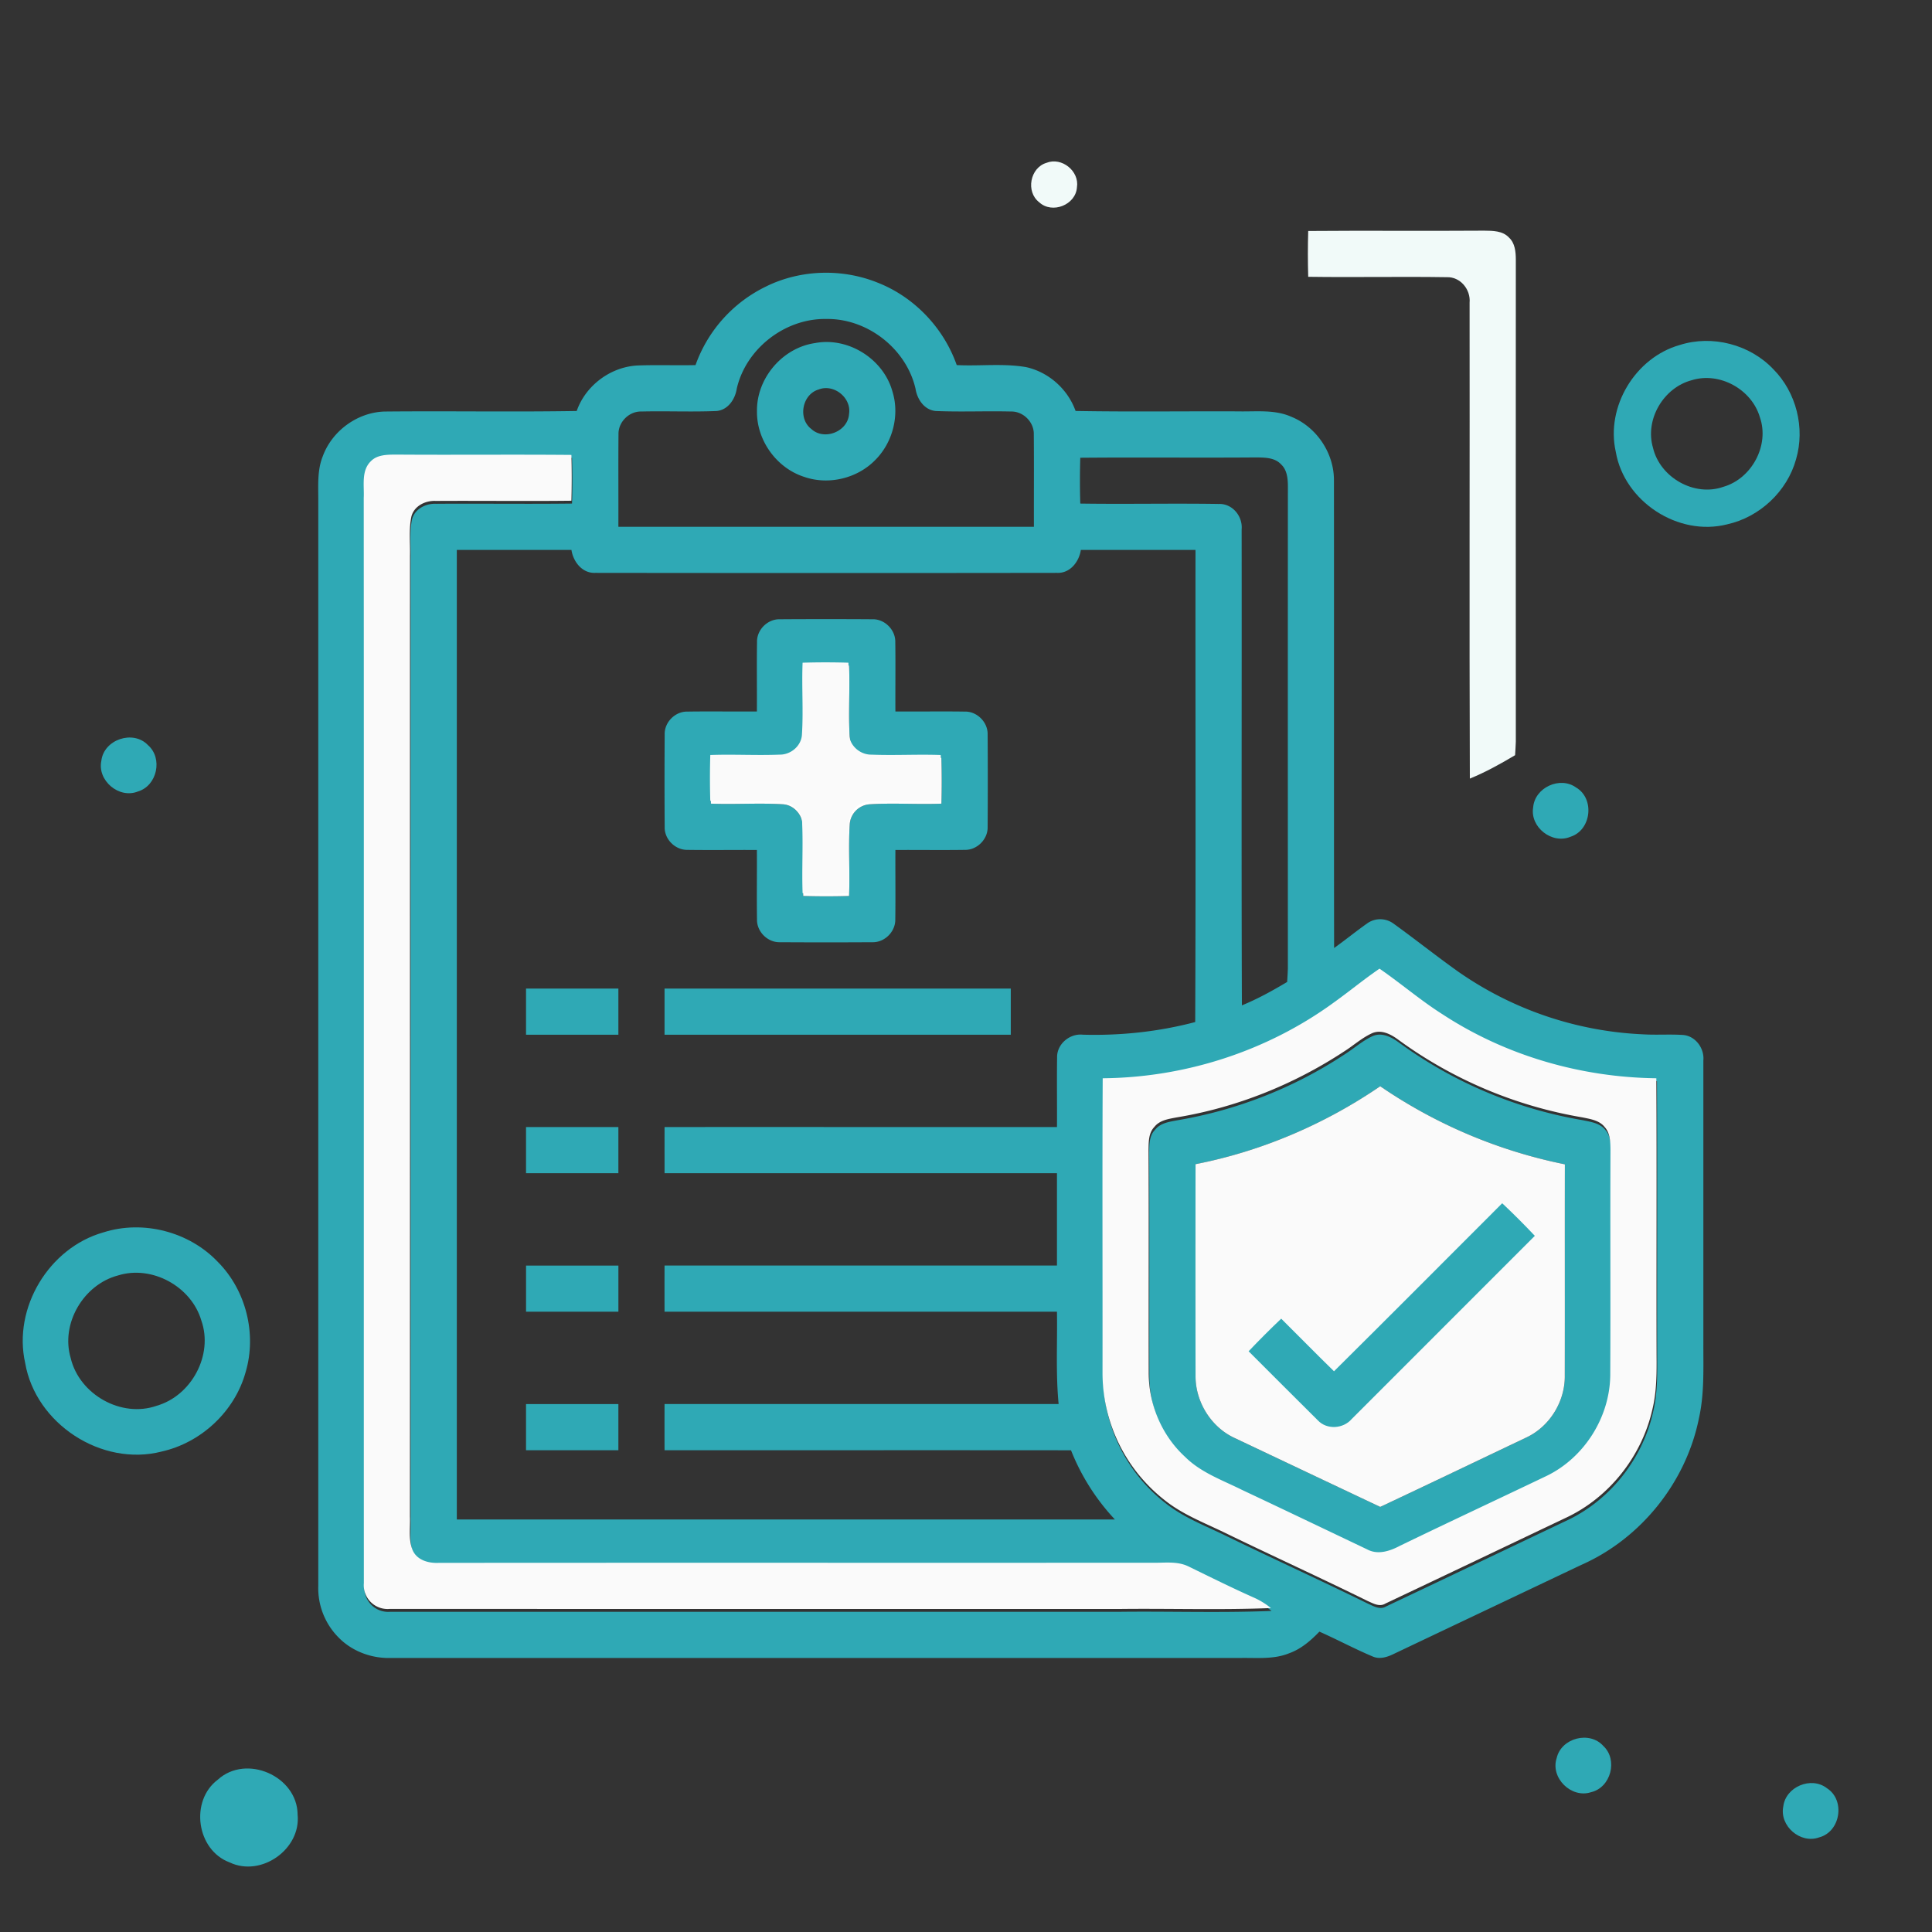 <svg width="85" height="85" fill="none" xmlns="http://www.w3.org/2000/svg"><rect width="100%" height="100%" fill="#333333" stroke="none"/><path d="M33.752 12.58c1.498-.72 3.295-.769 4.837-.154 1.623.628 2.928 1.996 3.503 3.636 1.014.052 2.041-.083 3.047.089.996.217 1.84.97 2.182 1.93 2.393.043 4.787.007 7.18.018.771.016 1.58-.088 2.306.235 1.116.447 1.889 1.604 1.881 2.805.008 6.856-.004 13.713.007 20.57.49-.35.957-.731 1.448-1.078a.985.985 0 011.16 0c.954.687 1.876 1.422 2.834 2.105a15.38 15.38 0 008.13 2.769c.594.038 1.191-.01 1.786.03.544.046.937.588.888 1.119v12.451c-.004 1.092.047 2.197-.19 3.27-.56 2.822-2.545 5.31-5.178 6.473-2.752 1.307-5.507 2.612-8.26 3.921-.281.137-.614.245-.919.11-.795-.333-1.557-.745-2.346-1.094-.383.398-.813.77-1.342.956-.66.267-1.383.193-2.078.202-12.484 0-24.969-.001-37.453.001-.838.02-1.686-.295-2.275-.897a3.08 3.08 0 01-.897-2.274V22.035c.004-.655-.054-1.337.197-1.959.408-1.118 1.521-1.932 2.712-1.97 2.82-.028 5.642.023 8.461-.024.395-1.135 1.515-1.96 2.714-2.004.837-.028 1.675.003 2.513-.015a6.117 6.117 0 013.152-3.482zm-1.337 4.515c-.07.467-.384.942-.89.988-1.104.046-2.209-.005-3.312.022-.537-.013-1.015.464-1.002 1.001-.012 1.357 0 2.714-.005 4.071h18.282c-.004-1.357.007-2.715-.005-4.072.011-.536-.466-1.013-1.002-1-1.103-.027-2.208.024-3.311-.022-.508-.045-.82-.52-.892-.986-.408-1.763-2.123-3.094-3.93-3.063-1.806-.03-3.526 1.298-3.933 3.061zM16.332 20.43c-.418.422-.273 1.072-.301 1.606.01 15.915 0 31.83.005 47.743a1.047 1.047 0 001.132 1.133c10.71.002 21.42 0 32.128 0 2.216-.025 4.434.052 6.646-.038a3.295 3.295 0 00-.71-.444c-.987-.438-1.952-.919-2.922-1.39-.503-.246-1.079-.146-1.617-.16-10.455.007-20.91-.005-31.364.005-.427.02-.913-.102-1.125-.511-.223-.472-.12-1.018-.14-1.524.006-14.091 0-28.183.002-42.275.014-.576-.059-1.163.063-1.73.123-.465.619-.704 1.07-.68 1.99-.014 3.98.014 5.967-.01.02-.671.02-1.344 0-2.016-2.58-.023-5.16.005-7.739-.014-.378.004-.816.003-1.095.305zm31.196-.29c-.02.67-.02 1.344 0 2.015 2.03.03 4.061-.015 6.092.017.602-.023 1.062.543 1.007 1.125.01 6.978-.014 13.957.011 20.935.694-.283 1.349-.647 1.991-1.03.013-.199.026-.398.032-.596-.001-7.07-.004-14.141.001-21.212-.002-.34-.035-.72-.3-.964-.279-.303-.717-.3-1.095-.305-2.58.02-5.16-.009-7.74.014zm-27.43 4.054V66.85H49.05a9.66 9.66 0 01-1.93-3.044c-5.961-.006-11.922 0-17.883-.002-.002-.678-.002-1.355 0-2.032h17.338c-.13-1.35-.051-2.708-.073-4.062-5.755-.002-11.51.001-17.265 0-.002-.678-.002-1.355 0-2.032 5.755 0 11.51.002 17.265 0v-4.062H29.238c0-.678-.002-1.355 0-2.031 5.756-.002 11.51.001 17.265 0 .007-1.02-.01-2.04.005-3.057-.016-.59.551-1.067 1.128-1.006 1.665.046 3.335-.13 4.948-.556.03-6.924.005-13.848.013-20.772h-5.044c-.078.52-.47 1.03-1.04 1.01-6.777.01-13.554.008-20.331 0-.57.021-.962-.49-1.041-1.01h-5.044zM58.69 44.248c-2.93 2.13-6.527 3.288-10.146 3.317-.022 4.313-.003 8.625-.01 12.937a7.117 7.117 0 002.744 5.631c.788.629 1.74.99 2.637 1.426 2.084 1.016 4.197 1.974 6.278 3 .246.108.525.28.79.117 2.64-1.248 5.277-2.509 7.915-3.763 1.936-.895 3.377-2.733 3.836-4.81.184-.773.183-1.573.177-2.363-.01-4.059.011-8.117-.01-12.175-3.309-.04-6.613-.989-9.388-2.803-.973-.613-1.846-1.367-2.79-2.019-.698.477-1.347 1.016-2.033 1.505z" fill="#2FA9B5"/><path d="M35.879 15.09c1.451-.265 2.98.703 3.38 2.118.333 1.052.021 2.266-.761 3.04-.793.807-2.055 1.105-3.124.73-1.211-.39-2.086-1.608-2.07-2.881-.025-1.457 1.129-2.81 2.575-3.006zm.135 2.047c-.725.216-.92 1.275-.32 1.736.568.526 1.607.118 1.66-.658.116-.712-.669-1.344-1.34-1.078zm-2.708 11.11c-.014-.537.464-1.015 1.001-1.002 1.36-.009 2.72-.009 4.082 0 .535-.013 1.01.466 1 1 .015 1.02-.001 2.038.005 3.057 1.02.007 2.038-.01 3.056.005.537-.012 1.012.466 1.002 1 .009 1.362.009 2.723 0 4.084.01.534-.466 1.01-1 1-1.02.015-2.038-.001-3.058.005-.006 1.018.01 2.038-.005 3.056.01.536-.466 1.012-1.002 1.002-1.36.008-2.72.008-4.08 0-.536.011-1.014-.466-1.002-1.002-.015-1.018.002-2.036-.005-3.056-1.019-.006-2.037.01-3.055-.005-.536.01-1.015-.466-1.002-1.002a311.78 311.78 0 010-4.08c-.014-.536.465-1.014 1-1.002 1.019-.015 2.038.002 3.057-.005.007-1.02-.01-2.037.006-3.055zm2.033 1.033c-.043 1.054.038 2.111-.029 3.164-.027.502-.494.89-.986.88-1.015.041-2.032-.02-3.046.017-.02.672-.02 1.343 0 2.016 1.054.042 2.111-.037 3.164.028.502.028.89.495.88.99.041 1.014-.02 2.03.017 3.044.672.019 1.345.02 2.016 0 .044-1.054-.038-2.11.03-3.163a.946.946 0 01.87-.87c1.052-.068 2.108.014 3.163-.029a35.66 35.66 0 00-.002-2.016c-1.014-.037-2.03.024-3.044-.016-.492.01-.956-.384-.989-.881-.066-1.053.015-2.11-.028-3.164-.671-.02-1.344-.02-2.016 0z" fill="#2FA9B5"/><path d="M35.34 29.28c-.044 1.054.037 2.111-.03 3.164-.027.502-.494.89-.986.88-1.015.041-2.032-.02-3.046.017-.02.672-.02 1.343 0 2.016 1.054.042 2.111-.037 3.164.028.502.028.89.495.88.99.041 1.014-.02 2.03.017 3.044.672.019 1.345.02 2.016 0 .044-1.054-.038-2.11.03-3.163a.946.946 0 01.87-.87c1.052-.068 2.108.014 3.163-.029a35.66 35.66 0 00-.002-2.016c-1.014-.037-2.03.024-3.044-.016-.492.01-.956-.384-.989-.881-.066-1.053.015-2.11-.028-3.164-.671-.02-1.344-.02-2.016 0z" fill="#fff"/><path d="M23.143 43.492h4.063v2.031h-4.063v-2.03zm6.094 0H44.47v2.031H29.237v-2.03zm31.155 2.092c.399-.176.818.038 1.14.273a19.102 19.102 0 008.109 3.428c.348.074.749.126.986.425.247.275.25.663.255 1.01-.015 3.306.007 6.611-.01 9.916-.021 1.84-1.137 3.614-2.791 4.42-2.152 1.03-4.316 2.038-6.462 3.08-.442.233-.975.412-1.449.153-1.834-.873-3.668-1.752-5.506-2.617-.858-.428-1.799-.757-2.493-1.446-1.031-.94-1.612-2.328-1.605-3.72-.006-3.261.008-6.522-.007-9.784.006-.349-.005-.746.257-1.015.235-.303.635-.353.985-.42a19.15 19.15 0 007.37-2.907c.41-.26.776-.594 1.221-.796zM52.6 51.22a3596.78 3596.78 0 000 9.291c-.015 1.137.66 2.252 1.69 2.742 2.144 1.016 4.29 2.033 6.435 3.045 2.145-1.008 4.283-2.034 6.425-3.052 1.034-.481 1.715-1.596 1.695-2.733.006-3.096-.002-6.19.004-9.286a22.138 22.138 0 01-8.124-3.435c-2.444 1.67-5.218 2.859-8.125 3.428z" fill="#2FA9B5"/><path d="M52.599 51.219a3596.78 3596.78 0 000 9.291c-.015 1.137.66 2.252 1.69 2.742 2.144 1.016 4.29 2.033 6.435 3.045 2.145-1.008 4.283-2.034 6.425-3.052 1.034-.481 1.715-1.596 1.695-2.733.006-3.096-.002-6.19.004-9.286a22.138 22.138 0 01-8.124-3.435c-2.444 1.67-5.218 2.859-8.125 3.428z" fill="#FAFAFA"/><path d="M23.143 49.586h4.063v2.031h-4.063v-2.031zM58.691 60.33c2.477-2.454 4.934-4.928 7.4-7.392.493.463.972.943 1.435 1.434-2.686 2.685-5.371 5.373-8.056 8.058-.372.435-1.095.483-1.492.058-1.02-1.007-2.028-2.027-3.044-3.038.466-.49.944-.969 1.434-1.434.777.769 1.539 1.552 2.323 2.314zm-35.546-4.65h4.062v2.03h-4.063v-2.03zm-.002 6.093h4.063v2.032h-4.063v-2.032z" fill="#2FA9B5"/><path d="M46.04 7.164c.672-.267 1.457.365 1.341 1.078-.053.775-1.091 1.184-1.66.657-.6-.46-.405-1.52.32-1.735z" fill="#F1FAF9"/><path d="M16.304 20.305c.279-.302.717-.301 1.095-.305 2.58.019 5.16-.009 7.74.014.018.672.018 1.344 0 2.016-1.989.024-3.978-.004-5.968.009-.451-.023-.947.216-1.07.68-.122.568-.05 1.154-.063 1.73-.002 14.092.003 28.184-.003 42.276.022.505-.082 1.051.141 1.524.212.408.698.53 1.125.511 10.455-.01 20.91.001 31.364-.006.538.015 1.114-.085 1.617.16.97.472 1.935.953 2.921 1.391a3.3 3.3 0 01.711.443c-2.213.09-4.43.014-6.646.04-10.708 0-21.418 0-32.128-.002a1.047 1.047 0 01-1.132-1.132c-.005-15.914.005-31.828-.005-47.743.028-.535-.117-1.185.3-1.606z" fill="#FAFAFA"/><path d="M57.556 10.162c2.58-.022 5.16.005 7.74-.014.378.004.816.002 1.094.305.265.244.298.625.3.964-.005 7.071-.002 14.142 0 21.212-.007.198-.02.398-.032.596-.643.383-1.298.747-1.991 1.03-.026-6.978-.001-13.957-.011-20.935.054-.582-.406-1.148-1.007-1.125-2.032-.032-4.063.013-6.093-.017-.02-.671-.02-1.344 0-2.016z" fill="#F1FAF9"/><path d="M35.31 29.156a33.91 33.91 0 012.017 0c.043 1.054-.038 2.111.028 3.163.033.498.496.892.989.882 1.014.04 2.03-.02 3.044.016.02.672.02 1.345.001 2.016-1.055.043-2.11-.04-3.163.03a.946.946 0 00-.87.869c-.067 1.052.014 2.109-.03 3.162-.67.02-1.344.02-2.015 0-.037-1.014.024-2.03-.018-3.044.011-.494-.377-.961-.88-.989-1.052-.065-2.11.014-3.163-.028-.02-.673-.02-1.344 0-2.016 1.014-.037 2.03.024 3.045-.016.493.008.96-.379.987-.882.067-1.052-.014-2.11.029-3.163zm23.35 14.966c.687-.49 1.336-1.029 2.033-1.505.945.652 1.818 1.406 2.79 2.019 2.776 1.814 6.08 2.764 9.389 2.803.021 4.057 0 8.116.01 12.175.006.79.007 1.59-.177 2.364-.46 2.075-1.9 3.913-3.836 4.809-2.638 1.254-5.275 2.514-7.916 3.762-.264.163-.543-.009-.79-.116-2.08-1.026-4.192-1.985-6.277-3-.898-.437-1.849-.798-2.637-1.426a7.117 7.117 0 01-2.743-5.632c.006-4.31-.013-8.623.008-12.936 3.62-.03 7.216-1.187 10.147-3.317zm1.704 1.336c-.445.202-.81.536-1.22.796-2.223 1.462-4.745 2.473-7.37 2.906-.351.068-.75.118-.986.42-.262.27-.251.667-.257 1.016.015 3.262 0 6.523.007 9.783-.007 1.393.574 2.78 1.605 3.721.694.69 1.635 1.018 2.493 1.446 1.838.865 3.672 1.744 5.506 2.617.474.259 1.007.08 1.449-.154 2.146-1.04 4.31-2.049 6.462-3.079 1.654-.806 2.77-2.58 2.791-4.42.017-3.305-.005-6.61.01-9.915-.005-.348-.008-.736-.255-1.01-.237-.3-.638-.352-.986-.426a19.103 19.103 0 01-8.11-3.428c-.321-.235-.74-.45-1.139-.273z" fill="#FAFAFA"/><path d="M80.376 78.673c.822.522.6 1.92-.341 2.164-.821.301-1.752-.501-1.578-1.357.1-.867 1.228-1.344 1.92-.807zm-9.836-1.858c.653.609.333 1.83-.54 2.034-.869.287-1.802-.632-1.512-1.504.203-.884 1.449-1.207 2.052-.53zM6.51 32.782c.666.58.404 1.79-.442 2.04-.828.335-1.795-.479-1.609-1.351.108-.937 1.399-1.373 2.05-.69zm62.834 1.866c.827.49.67 1.873-.246 2.165-.81.346-1.793-.419-1.645-1.292.068-.871 1.182-1.386 1.89-.873zm-56.25 45.179c-.02-1.691-2.262-2.668-3.511-1.529-1.24.929-.939 3.097.52 3.64 1.387.662 3.15-.582 2.99-2.111zm62.898-56.759c-2.157.55-4.527-1-4.904-3.186-.448-1.987.857-4.15 2.812-4.703 1.43-.456 3.09-.025 4.12 1.066 1.01 1.016 1.404 2.586.999 3.96-.389 1.412-1.6 2.546-3.027 2.863zm-.17-1.65c1.25-.362 2.04-1.83 1.603-3.068-.359-1.222-1.773-2.004-2.997-1.622-1.242.327-2.07 1.732-1.703 2.973.309 1.309 1.82 2.169 3.096 1.717zM7.106 63.864c-2.637.672-5.537-1.222-5.998-3.895-.548-2.429 1.048-5.073 3.44-5.749 1.748-.558 3.778-.03 5.04 1.303 1.234 1.242 1.715 3.162 1.22 4.84-.475 1.727-1.956 3.113-3.702 3.5zm-.209-2.017c1.531-.443 2.495-2.237 1.961-3.75-.438-1.494-2.168-2.45-3.665-1.983-1.518.4-2.532 2.116-2.083 3.634.378 1.6 2.226 2.65 3.787 2.099z" fill="#2FA9B5"/></svg>